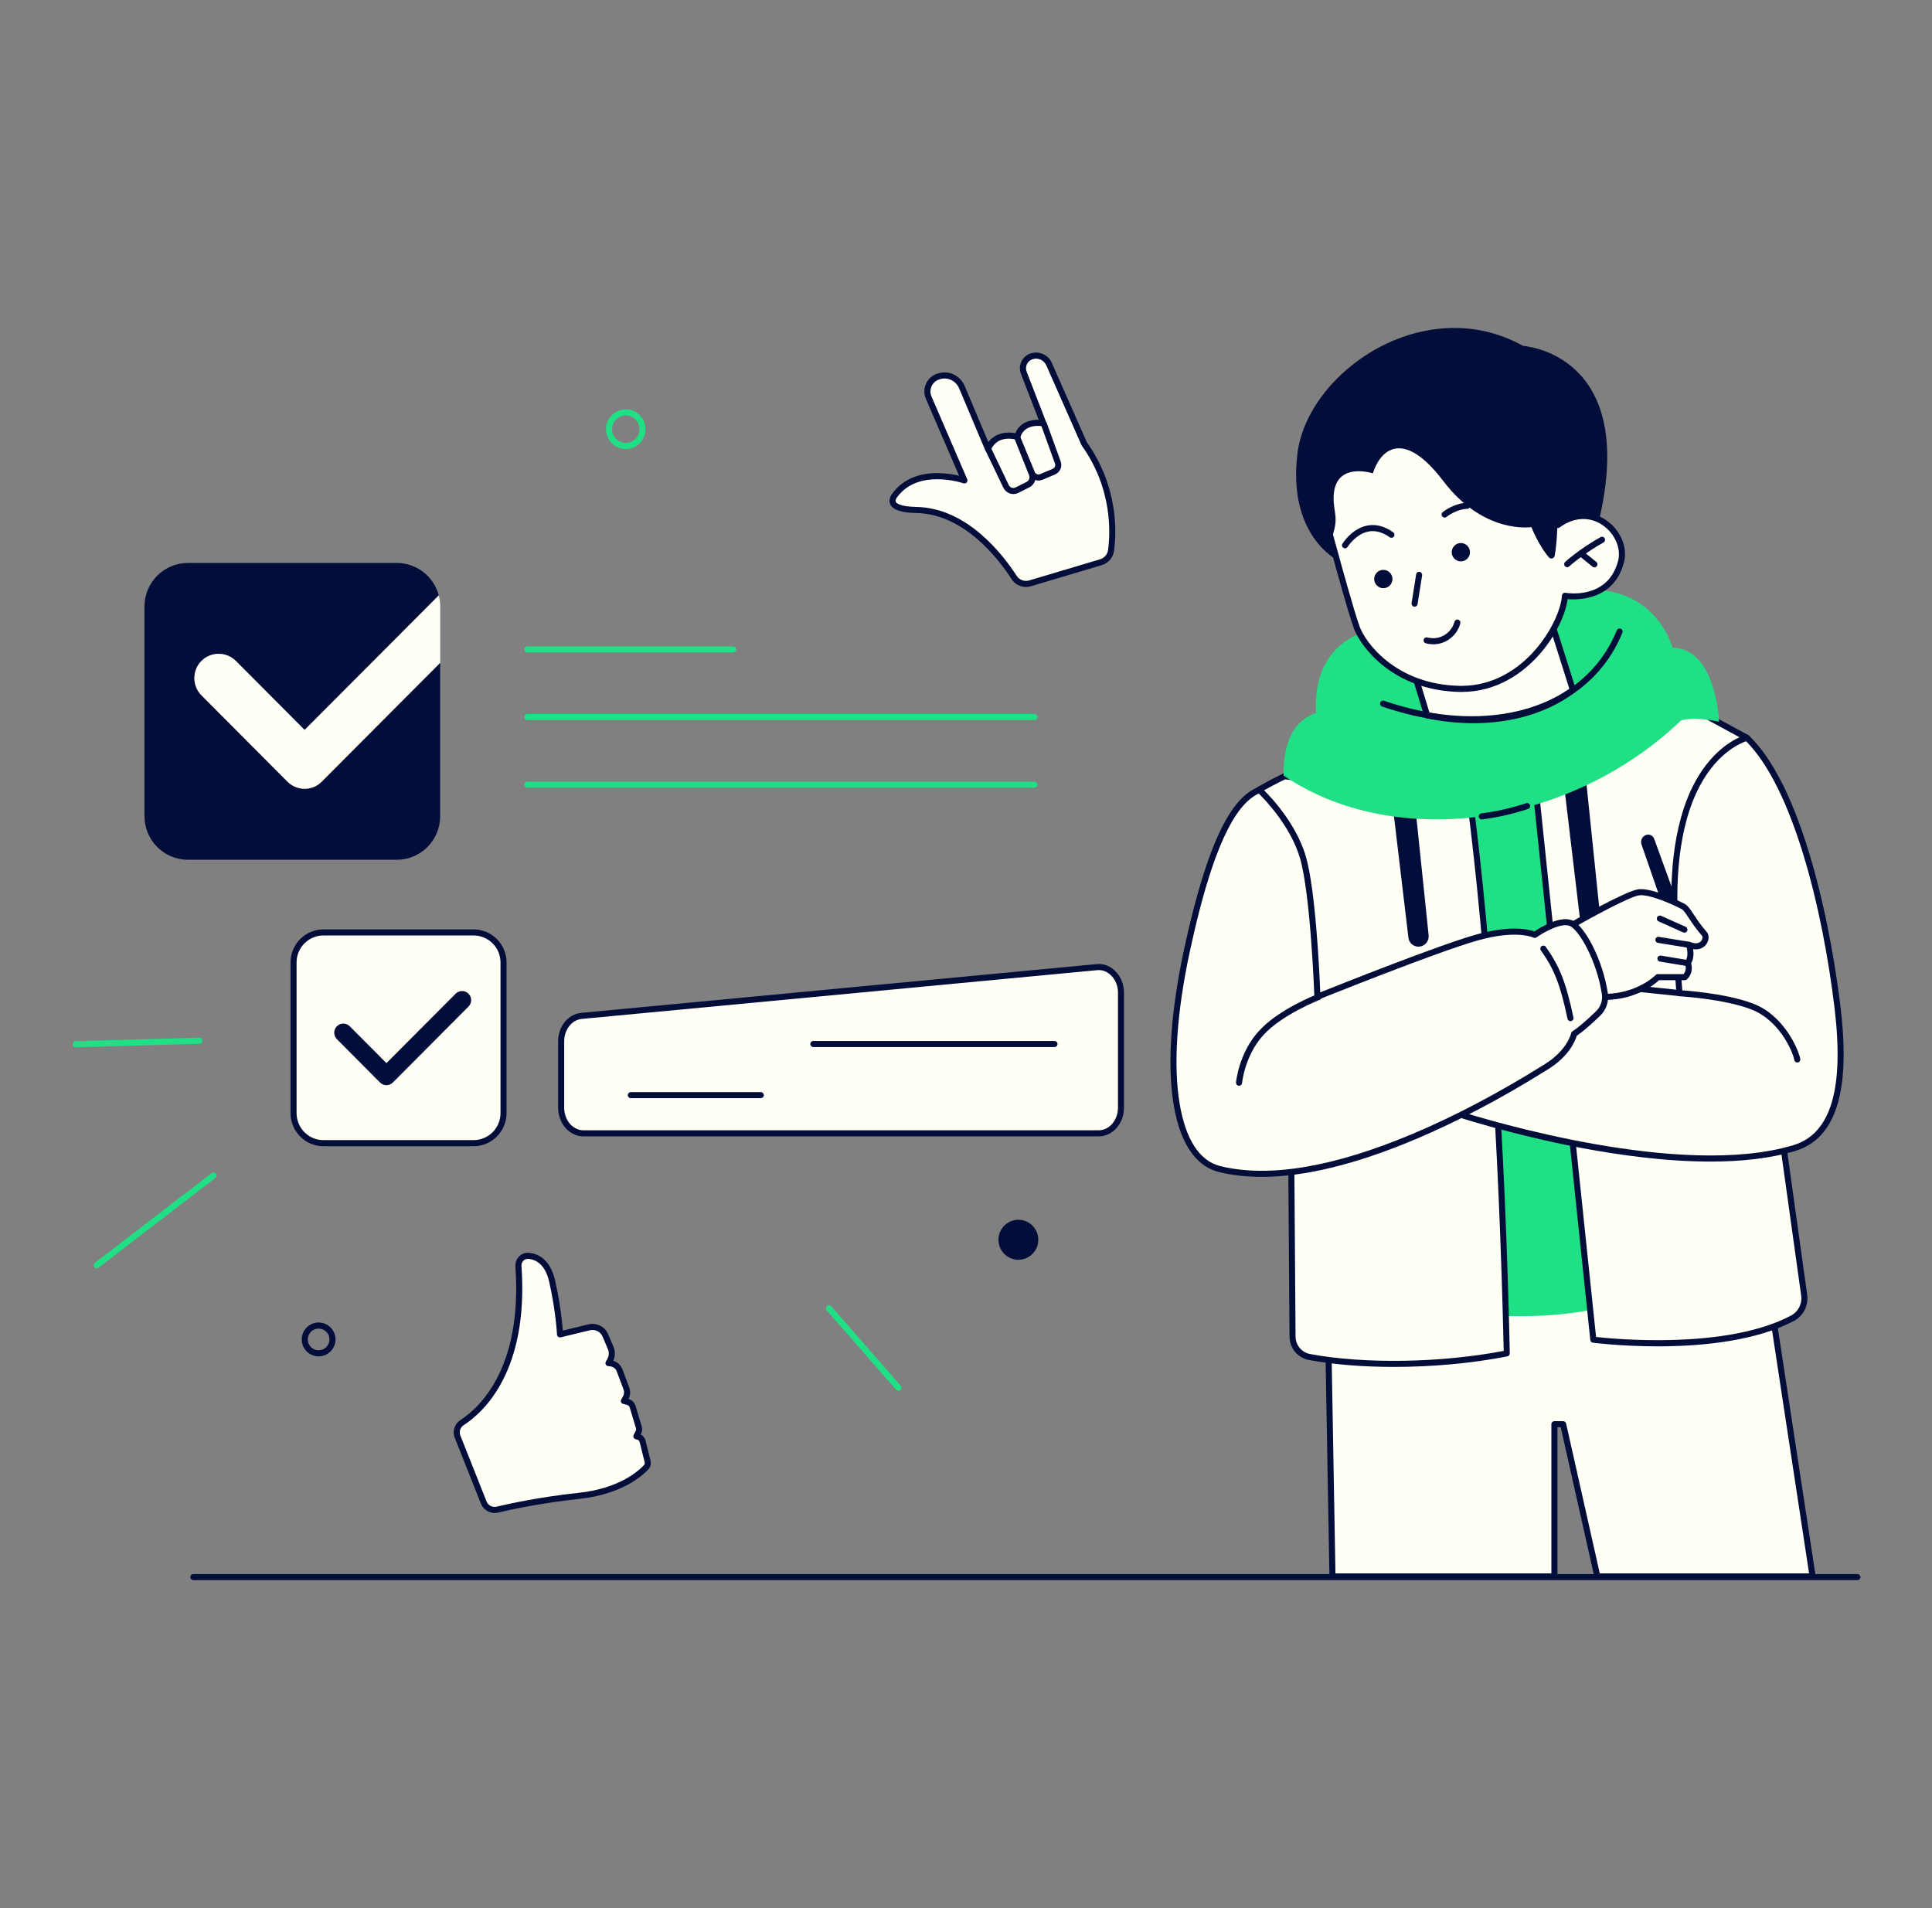 <svg width="648" height="640" viewBox="0 0 648 640" fill="none" xmlns="http://www.w3.org/2000/svg">
<rect x="0" y="0" width="648" height="640" fill="#808080" stroke="none"/>
<g clip-path="url(#clip0_117_8217)">
<path fill-rule="evenodd" clip-rule="evenodd" d="M445.34 439.77L446.916 528.741H521.356V477.694H524.288L535.759 528.741H607.96L591.507 420.793L445.34 439.77Z" fill="#FFFFF6"/>
<path d="M607.96 529.762H535.758C535.284 529.762 534.871 529.433 534.766 528.965L523.475 478.712H522.372V528.741C522.372 529.306 521.917 529.762 521.355 529.762H446.916C446.362 529.762 445.91 529.317 445.899 528.761L444.322 439.79C444.314 439.27 444.695 438.827 445.207 438.761L591.374 419.784C591.925 419.715 592.427 420.094 592.51 420.642L608.963 528.589C609.007 528.882 608.922 529.181 608.729 529.408C608.536 529.632 608.255 529.762 607.96 529.762ZM536.568 527.724H606.775L590.652 421.933L446.373 440.667L447.914 527.724H520.338V477.694C520.338 477.13 520.793 476.673 521.355 476.673H524.285C524.759 476.673 525.172 477.002 525.277 477.47L536.568 527.724Z" fill="#020D3A"/>
<path fill-rule="evenodd" clip-rule="evenodd" d="M502.06 441.29C513.53 441.798 524.747 441.257 535.59 438.982L523.496 252.56L484.919 261.89L502.06 441.29Z" fill="#20E086"/>
<path fill-rule="evenodd" clip-rule="evenodd" d="M422.371 264.806C422.371 264.806 427.498 261.895 430.879 260.345L466.62 264.806L492.964 267.621C499.804 320.377 503.933 388.123 505.378 453.944C485.359 457.866 459.307 458.88 439.164 455.144C435.912 454.512 433.52 451.637 433.52 448.283C433.396 430.636 433.02 377.556 433.02 377.556L422.371 264.806Z" fill="#FFFFF6"/>
<path d="M467.508 458.479C457.248 458.479 447.394 457.707 438.981 456.15C435.227 455.417 432.503 452.113 432.503 448.288L432.003 377.616L421.354 264.901C421.311 264.501 421.52 264.117 421.869 263.921C422.078 263.803 427.083 260.968 430.446 259.418C430.627 259.343 430.81 259.313 431.002 259.338L466.743 263.795L493.073 266.61C493.532 266.66 493.905 267.025 493.962 267.492C500.425 317.349 504.849 383.556 506.39 453.921C506.405 454.421 506.054 454.853 505.57 454.946C493.616 457.289 480.255 458.479 467.508 458.479ZM423.439 265.372L434.032 377.469C434.032 377.498 434.032 377.528 434.032 377.553L434.533 448.277C434.533 451.138 436.563 453.601 439.357 454.147C457.749 457.558 483.161 457.144 504.347 453.108C502.788 383.508 498.425 318.045 492.058 268.553L466.507 265.818L431.03 261.396C428.418 262.621 424.817 264.6 423.439 265.372Z" fill="#020D3A"/>
<path fill-rule="evenodd" clip-rule="evenodd" d="M514.826 262.364L534.4 449.354C534.4 449.354 577.23 454.921 601.28 442.11C604.021 440.624 605.562 437.59 605.117 434.457C601.754 410.07 586.531 301.111 586.531 301.111L585.836 247.436L567.18 237.283L514.826 262.364Z" fill="#FFFFF6"/>
<path d="M556.024 451.576C543.749 451.576 534.378 450.38 534.282 450.366C533.808 450.305 533.449 449.927 533.392 449.459L513.818 262.472C513.776 262.044 514.014 261.633 514.402 261.443L566.742 236.365C567.034 236.226 567.382 236.236 567.659 236.39L586.329 246.543C586.65 246.722 586.847 247.061 586.858 247.425L587.553 301.034C587.983 304.206 602.829 410.456 606.139 434.321C606.627 437.832 604.874 441.327 601.76 443.013C589.151 449.728 571.469 451.369 558.846 451.562C557.888 451.573 556.956 451.576 556.024 451.576ZM535.324 448.437C541.289 449.105 579.117 452.768 600.801 441.21C603.164 439.935 604.497 437.275 604.123 434.6C600.785 410.492 585.676 302.344 585.523 301.251C585.523 301.208 585.523 301.168 585.509 301.125L584.828 248.046L567.159 238.427L515.918 262.975L535.324 448.437Z" fill="#020D3A"/>
<path fill-rule="evenodd" clip-rule="evenodd" d="M474.896 272.566C474.896 272.566 478.061 302.852 479.171 313.709C479.26 314.696 478.959 315.65 478.307 316.396C477.655 317.114 476.731 317.522 475.73 317.522C474.046 317.522 472.604 316.259 472.395 314.557C471.153 304.177 467.135 270.382 467.135 270.382L474.896 272.566Z" fill="#020D3A"/>
<path fill-rule="evenodd" clip-rule="evenodd" d="M531.871 260.609C531.871 260.609 535.417 294.949 536.616 306.586C536.721 307.573 536.404 308.527 535.752 309.273C535.1 309.991 534.176 310.399 533.175 310.399C531.491 310.399 530.05 309.14 529.84 307.438C528.614 297.058 524.58 263.263 524.58 263.263L531.871 260.609Z" fill="#020D3A"/>
<path fill-rule="evenodd" clip-rule="evenodd" d="M461.199 211.162C461.199 211.162 440.08 213.217 441.375 239.215C441.375 239.215 430.03 241.395 430.56 260.153C466.871 284.886 525.648 278.149 563.877 241.622C563.877 241.622 567.618 240.229 576.569 242.065C576.569 242.065 575.694 217.427 560.971 217.266C560.971 217.266 554.008 189.813 518.933 200.063L461.199 211.162Z" fill="#20E086"/>
<path d="M496.993 274.844C496.482 274.844 496.048 274.466 495.982 273.954C495.917 273.394 496.307 272.884 496.863 272.815C501.95 272.164 507.009 271.016 511.89 269.398C512.419 269.224 512.995 269.515 513.17 270.047C513.346 270.582 513.058 271.158 512.521 271.338C507.519 272.994 502.338 274.168 497.123 274.838C497.076 274.841 497.029 274.844 496.993 274.844Z" fill="#020D3A"/>
<path fill-rule="evenodd" clip-rule="evenodd" d="M585.917 247.472C585.917 247.472 559.823 253.609 561.659 306.047C562.104 318.416 563.299 333.089 563.299 333.089L543.225 331H506.984L488.105 373.322C488.105 373.322 560.814 397.455 601.779 385.09C615.459 380.979 619.491 364.629 616.334 338.185C613.185 311.776 604.018 264.994 585.917 247.472Z" fill="#FFFFF6"/>
<path d="M573.672 389.603C558.298 389.603 542.283 387.324 529.382 384.842C506.292 380.392 487.97 374.348 487.788 374.288C487.511 374.198 487.287 373.997 487.176 373.733C487.052 373.472 487.052 373.167 487.176 372.906L506.055 330.588C506.222 330.216 506.581 329.984 506.986 329.984H543.228C543.256 329.984 543.3 329.984 543.325 329.988L562.19 331.951C561.898 328.158 561.01 316.275 560.647 306.085C560.12 290.963 561.719 270.081 572.31 256.466C578.748 248.191 585.42 246.541 585.697 246.477C586.032 246.398 586.376 246.496 586.629 246.735C594.775 254.621 601.863 268.913 607.717 289.211C613.376 308.865 616.184 328.255 617.351 338.062C620.714 366.264 615.711 381.963 602.073 386.063C593.607 388.616 583.779 389.603 573.672 389.603ZM489.498 372.694C498.658 375.597 563.983 395.424 601.49 384.106C614.027 380.334 618.56 365.351 615.336 338.296C611.389 305.284 601.532 264.555 585.642 248.619C584.015 249.176 578.801 251.365 573.798 257.865C563.676 271.005 562.16 291.297 562.676 306.005C563.107 318.206 564.302 332.858 564.317 333.005C564.331 333.305 564.221 333.603 564.011 333.817C563.787 334.028 563.493 334.132 563.191 334.104L543.172 332.021H507.64L489.498 372.694Z" fill="#020D3A"/>
<path d="M602.824 356.375C602.336 356.375 601.919 356.034 601.823 355.552C601.182 352.263 596.58 342.137 587.448 338.594C578.288 335.026 563.329 334.151 563.176 334.144C562.621 334.111 562.192 333.627 562.217 333.062C562.245 332.502 562.732 332.071 563.287 332.103C563.914 332.139 578.719 333.007 588.185 336.693C598.111 340.543 603.113 351.576 603.811 355.158C603.921 355.712 603.563 356.247 603.018 356.355C602.951 356.369 602.88 356.375 602.824 356.375Z" fill="#020D3A"/>
<path fill-rule="evenodd" clip-rule="evenodd" d="M147.636 222.308L107.941 262.154C104.732 265.366 99.585 265.366 96.419 262.154L67.569 233.215C64.403 230.034 64.403 224.865 67.569 221.68C70.751 218.498 75.893 218.498 79.106 221.68L102.164 244.852L147.16 199.695C145.516 193.439 139.848 188.826 133.088 188.826C114.318 188.826 81.777 188.826 63.007 188.826C54.972 188.826 48.459 195.362 48.459 203.437C48.459 222.271 48.459 254.921 48.459 273.759C48.459 281.834 54.972 288.367 63.007 288.367C81.777 288.367 114.318 288.367 133.088 288.367C141.123 288.367 147.636 281.834 147.636 273.759V222.308Z" fill="#020D3A"/>
<path fill-rule="evenodd" clip-rule="evenodd" d="M168.883 322.826C168.883 320.144 167.825 317.588 165.948 315.702C164.061 313.815 161.519 312.746 158.869 312.746C145.461 312.746 121.877 312.746 108.491 312.746C105.819 312.746 103.277 313.815 101.4 315.702C99.513 317.588 98.455 320.144 98.455 322.826C98.455 336.254 98.455 359.931 98.455 373.384C98.455 376.039 99.513 378.593 101.4 380.479C103.277 382.365 105.819 383.435 108.491 383.435C121.877 383.435 145.461 383.435 158.869 383.435C161.519 383.435 164.061 382.365 165.948 380.479C167.825 378.593 168.883 376.039 168.883 373.384C168.883 359.934 168.883 336.254 168.883 322.826Z" fill="#FFFFF6"/>
<path d="M158.871 384.456H108.494C105.548 384.456 102.767 383.303 100.683 381.207C98.622 379.138 97.443 376.288 97.443 373.387V322.829C97.443 319.866 98.589 317.078 100.683 314.982C102.767 312.882 105.548 311.73 108.494 311.73H158.871C161.762 311.73 164.611 312.916 166.66 314.982C168.755 317.078 169.9 319.866 169.9 322.829V373.387C169.9 376.288 168.721 379.138 166.66 381.207C164.611 383.272 161.765 384.456 158.871 384.456ZM108.494 313.769C106.084 313.769 103.824 314.711 102.112 316.424C100.412 318.134 99.472 320.41 99.472 322.826V373.384C99.472 375.75 100.434 378.072 102.112 379.759C103.824 381.468 106.084 382.411 108.494 382.411H158.871C161.228 382.411 163.542 381.443 165.231 379.759C166.912 378.069 167.871 375.747 167.871 373.384V322.826C167.871 320.41 166.932 318.134 165.231 316.424C163.542 314.734 161.226 313.769 158.871 313.769H108.494Z" fill="#020D3A"/>
<path fill-rule="evenodd" clip-rule="evenodd" d="M375.987 332.941C375.987 330.546 375.115 328.245 373.544 326.627C372.033 324.994 369.971 324.179 367.931 324.383C336.67 327.336 224.068 337.987 195.07 340.737C191.177 341.104 188.207 344.818 188.207 349.295V371.526C188.207 373.812 188.989 375.988 190.388 377.608C191.84 379.214 193.672 380.126 195.652 380.126C225.781 380.126 338.383 380.126 368.513 380.126C372.615 380.126 375.987 376.275 375.987 371.526V332.941Z" fill="#FFFFF6"/>
<path d="M368.519 381.146H195.658C193.447 381.146 191.298 380.133 189.638 378.294C188.067 376.446 187.195 374.049 187.195 371.527V349.296C187.195 344.257 190.537 340.142 194.989 339.724C223.987 336.976 336.589 326.322 367.85 323.369C370.203 323.132 372.565 324.068 374.277 325.934C375.989 327.692 376.982 330.254 376.982 332.944V371.527C376.989 376.831 373.202 381.146 368.519 381.146ZM368.548 325.375C368.377 325.375 368.196 325.383 368.025 325.402C336.793 328.355 224.191 339.005 195.164 341.756C191.791 342.075 189.231 345.317 189.231 349.298V371.529C189.231 373.565 189.929 375.489 191.15 376.947C192.431 378.353 194.005 379.107 195.658 379.107H368.519C372.07 379.107 374.975 375.706 374.975 371.527V332.944C374.975 330.784 374.193 328.743 372.823 327.343C371.632 326.069 370.119 325.375 368.548 325.375Z" fill="#020D3A"/>
<path d="M346.945 241.536H176.893C176.332 241.536 175.881 241.078 175.881 240.514C175.881 239.953 176.332 239.495 176.893 239.495H346.945C347.505 239.495 347.957 239.953 347.957 240.514C347.957 241.081 347.505 241.536 346.945 241.536Z" fill="#20E086"/>
<path d="M245.949 218.854H176.885C176.327 218.854 175.871 218.396 175.871 217.832C175.871 217.271 176.326 216.817 176.885 216.817H245.949C246.511 216.817 246.967 217.271 246.967 217.832C246.966 218.396 246.511 218.854 245.949 218.854Z" fill="#20E086"/>
<path d="M346.945 264.216H176.893C176.332 264.216 175.881 263.759 175.881 263.198C175.881 262.634 176.332 262.176 176.893 262.176H346.945C347.505 262.176 347.957 262.634 347.957 263.198C347.957 263.759 347.505 264.216 346.945 264.216Z" fill="#20E086"/>
<path d="M255.177 368.34H211.579C211.018 368.34 210.563 367.883 210.563 367.318C210.563 366.758 211.018 366.3 211.579 366.3H255.177C255.738 366.3 256.192 366.758 256.192 367.318C256.192 367.883 255.738 368.34 255.177 368.34Z" fill="#020D3A"/>
<path d="M353.683 351.194H272.791C272.231 351.194 271.775 350.736 271.775 350.175C271.775 349.611 272.231 349.153 272.791 349.153H353.683C354.243 349.153 354.698 349.611 354.698 350.175C354.698 350.74 354.243 351.194 353.683 351.194Z" fill="#020D3A"/>
<path fill-rule="evenodd" clip-rule="evenodd" d="M147.164 199.716L102.17 244.829L79.109 221.685C75.898 218.511 70.77 218.511 67.578 221.685C64.406 224.859 64.406 230.035 67.578 233.214L96.395 262.149C99.606 265.366 104.773 265.366 107.926 262.149L147.642 222.299V203.415C147.642 202.148 147.472 200.89 147.164 199.716Z" fill="#FFFFF6"/>
<path d="M129.617 363.982C128.801 363.982 128.026 363.659 127.457 363.085L112.984 348.547C111.797 347.349 111.797 345.411 112.991 344.217C114.184 343.021 116.11 343.023 117.303 344.219L129.617 356.589L152.826 333.297C154.019 332.101 155.945 332.101 157.138 333.297C158.332 334.493 158.332 336.429 157.138 337.625L131.77 363.085C131.198 363.659 130.425 363.982 129.617 363.982Z" fill="#020D3A"/>
<path d="M32.452 425.387C32.147 425.389 31.844 425.249 31.643 424.987C31.299 424.541 31.389 423.898 31.838 423.555L71.027 393.469C71.472 393.124 72.113 393.206 72.455 393.657C72.797 394.107 72.71 394.749 72.26 395.088L33.072 425.178C32.885 425.319 32.672 425.385 32.452 425.387Z" fill="#20E086"/>
<path d="M25.364 351.259C24.807 351.265 24.361 350.825 24.349 350.269C24.323 349.708 24.771 349.24 25.337 349.219L66.88 348.057C67.438 348.055 67.897 348.489 67.913 349.054C67.93 349.62 67.491 350.083 66.925 350.101L25.383 351.266L25.364 351.259Z" fill="#20E086"/>
<path d="M209.889 150.614C206.234 150.614 203.258 147.631 203.258 143.963C203.258 140.295 206.234 137.308 209.889 137.308C213.544 137.308 216.52 140.295 216.52 143.963C216.52 147.631 213.544 150.614 209.889 150.614ZM209.889 139.345C207.359 139.345 205.287 141.416 205.287 143.959C205.287 146.506 207.359 148.574 209.889 148.574C212.419 148.574 214.49 146.506 214.49 143.959C214.49 141.416 212.419 139.345 209.889 139.345Z" fill="#20E086"/>
<path d="M106.86 454.944C103.742 454.944 101.201 452.398 101.201 449.262C101.201 446.127 103.742 443.581 106.86 443.581C109.989 443.581 112.53 446.127 112.53 449.262C112.53 452.398 109.987 454.944 106.86 454.944ZM106.86 445.621C104.858 445.621 103.237 447.256 103.237 449.262C103.237 451.269 104.861 452.904 106.86 452.904C108.859 452.904 110.494 451.269 110.494 449.262C110.494 447.256 108.862 445.621 106.86 445.621Z" fill="#020D3A"/>
<path d="M348.248 415.932C348.299 412.228 345.352 409.178 341.661 409.127C337.971 409.075 334.937 412.042 334.886 415.746C334.834 419.449 337.785 422.488 341.475 422.54C345.166 422.591 348.197 419.636 348.248 415.932Z" fill="#020D3A"/>
<path d="M301.317 466.474C301.029 466.477 300.752 466.357 300.549 466.129L277.276 439.49C276.91 439.065 276.947 438.423 277.374 438.048C277.8 437.676 278.433 437.723 278.811 438.143L302.084 464.781C302.45 465.207 302.413 465.848 301.987 466.221C301.796 466.391 301.56 466.473 301.317 466.474Z" fill="#20E086"/>
<path fill-rule="evenodd" clip-rule="evenodd" d="M153.47 481.891C152.777 480.146 153.413 478.153 154.986 477.143C161.363 473.022 176.353 459.532 173.878 424.675C173.82 423.689 174.183 422.756 174.876 422.092C175.598 421.429 176.541 421.092 177.501 421.235C180.269 421.579 183.702 423.324 185.164 429.624C187.488 439.786 187.829 447.561 187.829 447.561C187.829 447.561 193.601 446.164 197.64 445.186C199.854 444.665 202.142 445.812 203.033 447.904C203.628 449.318 204.303 450.906 204.83 452.133C205.389 453.432 205.313 454.945 204.638 456.205C204.349 456.757 204.084 457.205 204.084 457.205C204.084 457.205 204.418 457.246 204.872 457.303C206.183 457.465 207.302 458.355 207.781 459.575C208.463 461.412 209.477 464.061 210.11 465.732C210.475 466.733 210.389 467.836 209.887 468.752C209.545 469.346 209.255 469.905 209.255 469.905C209.255 469.905 209.867 470.046 210.506 470.218C211.292 470.408 211.947 471.035 212.188 471.817C212.749 473.682 213.756 477.085 214.257 478.714C214.434 479.306 214.381 479.96 214.087 480.491C213.783 481.09 213.432 481.749 213.432 481.749C213.432 481.749 213.691 481.828 214.041 481.915C214.769 482.095 215.34 482.667 215.518 483.396C215.976 485.204 216.781 488.556 217.215 490.226C217.364 490.881 217.21 491.567 216.779 492.058C214.746 494.263 208.088 500.258 194.059 501.745C181.932 503.035 171.784 505.16 166.819 506.341C164.921 506.809 162.987 505.8 162.249 504C160.094 498.523 155.643 487.368 153.47 481.891Z" fill="#FFFFF6"/>
<path d="M165.902 507.474C163.942 507.477 162.079 506.278 161.315 504.385C159.64 500.142 156.611 492.521 154.314 486.749L152.527 482.271C151.659 480.072 152.459 477.555 154.435 476.285C160.789 472.187 175.29 458.95 172.862 424.749C172.791 423.461 173.261 422.228 174.18 421.356C175.152 420.452 176.422 420.046 177.649 420.227C180.633 420.598 184.547 422.493 186.155 429.396C187.941 437.198 188.572 443.678 188.769 446.289C190.666 445.828 194.48 444.901 197.405 444.196C200.112 443.559 202.88 444.951 203.975 447.504L204.067 447.731C204.639 449.086 205.266 450.571 205.763 451.729C206.409 453.215 206.367 454.951 205.673 456.429C207.045 456.815 208.19 457.832 208.73 459.199C209.254 460.615 209.966 462.484 210.553 464.031L211.057 465.373C211.53 466.642 211.436 468.049 210.79 469.24C211.885 469.512 212.809 470.384 213.159 471.514C213.379 472.235 213.652 473.169 213.944 474.14C214.42 475.722 214.92 477.409 215.236 478.419C215.5 479.287 215.404 480.219 214.979 480.986C214.952 481.039 214.923 481.095 214.899 481.151C215.69 481.54 216.28 482.266 216.511 483.153C216.711 483.958 216.984 485.072 217.264 486.206C217.61 487.61 217.962 489.051 218.199 489.974C218.425 490.984 218.179 492 217.559 492.729C215.205 495.27 208.276 501.267 194.166 502.762C181.36 504.124 170.943 506.417 167.049 507.338C166.664 507.426 166.281 507.475 165.902 507.474ZM154.41 481.511L156.197 485.988C158.494 491.762 161.53 499.389 163.199 503.621C163.734 504.944 165.194 505.69 166.575 505.348C170.508 504.414 181.04 502.101 193.958 500.727C207.381 499.303 213.868 493.704 216.038 491.359C216.226 491.146 216.298 490.792 216.221 490.443C215.992 489.547 215.641 488.098 215.286 486.683C215.015 485.555 214.742 484.446 214.531 483.644C214.446 483.276 214.16 482.994 213.803 482.904C213.426 482.806 213.145 482.724 213.145 482.724C212.856 482.637 212.611 482.421 212.497 482.14C212.384 481.858 212.392 481.534 212.536 481.261C212.546 481.26 212.886 480.612 213.178 480.027C213.358 479.708 213.394 479.339 213.294 479.005C212.978 477.998 212.478 476.303 212.003 474.719C211.714 473.748 211.43 472.817 211.216 472.108C211.081 471.667 210.705 471.313 210.267 471.207C209.628 471.035 209.027 470.89 209.027 470.89C208.716 470.818 208.463 470.608 208.327 470.321C208.194 470.032 208.204 469.698 208.359 469.417C208.359 469.417 208.66 468.845 209.015 468.234C209.363 467.587 209.422 466.799 209.16 466.085L208.655 464.751C208.056 463.197 207.347 461.324 206.831 459.926C206.488 459.054 205.686 458.427 204.751 458.311L203.963 458.213C203.628 458.171 203.334 457.961 203.182 457.654C203.031 457.348 203.034 456.981 203.212 456.687C203.212 456.68 203.465 456.25 203.751 455.718C204.282 454.731 204.34 453.541 203.894 452.536C203.398 451.369 202.771 449.883 202.199 448.525L202.107 448.303C201.401 446.663 199.619 445.774 197.87 446.181C193.842 447.154 188.069 448.554 188.069 448.554C187.771 448.625 187.461 448.558 187.212 448.375C186.973 448.191 186.828 447.911 186.817 447.606C186.806 447.528 186.451 439.795 184.179 429.853C183.098 425.234 180.815 422.675 177.379 422.248C176.731 422.152 176.075 422.369 175.567 422.843C175.102 423.286 174.851 423.935 174.898 424.613C177.403 459.893 162.19 473.705 155.533 478.004C154.374 478.746 153.909 480.224 154.41 481.511Z" fill="#020D3A"/>
<path fill-rule="evenodd" clip-rule="evenodd" d="M340.068 193.581C341.206 195.436 343.467 196.276 345.533 195.642C351.624 193.836 363.749 190.224 369.248 188.573C371.048 188.039 372.366 186.516 372.646 184.661C373.507 178.378 374.089 163.477 363.649 148.856C363.649 148.856 355.624 130.65 351.847 122.108C350.786 119.719 347.991 118.623 345.611 119.663C343.565 120.579 342.569 122.919 343.387 125.03C345.69 131.005 349.947 141.989 349.947 141.989C349.947 141.989 342.907 140.539 341.208 146.514C341.208 146.514 334.056 144.252 331.373 150.583C331.373 150.583 325.952 137.767 322.611 129.811C321.93 128.205 320.623 126.963 318.978 126.325C317.359 125.716 315.559 125.816 313.983 126.58C311.479 127.801 310.36 130.776 311.479 133.369C315.324 142.293 323.471 161.138 323.471 161.138C323.471 161.138 307.812 155.646 300.113 166.12C298.717 167.975 298.314 170.875 307.355 171.053C323.958 171.36 335.687 186.793 340.068 193.581Z" fill="#FFFFF6"/>
<path d="M344.14 196.876C342.172 196.876 340.284 195.868 339.211 194.128C334.986 187.59 323.442 172.37 307.337 172.071C302.353 171.973 299.492 171.045 298.62 169.225C298.082 168.125 298.329 166.805 299.301 165.507C302.643 160.956 307.985 158.581 314.691 158.676C317.529 158.713 320.034 159.174 321.687 159.573L310.545 133.776C309.214 130.689 310.544 127.128 313.551 125.664C315.374 124.779 317.475 124.671 319.34 125.369C321.251 126.11 322.739 127.544 323.531 129.407C326.101 135.5 329.869 144.43 331.5 148.292C333.958 144.999 337.972 144.778 340.541 145.298C342.072 141.637 345.683 140.725 348.387 140.797C347.125 137.55 344.207 129.991 342.43 125.397C341.423 122.796 342.641 119.869 345.191 118.735C348.086 117.468 351.483 118.793 352.768 121.687C356.39 129.874 363.901 146.919 364.536 148.346C375.208 163.363 374.472 178.835 373.645 184.796C373.31 187.047 371.701 188.911 369.532 189.552C364.056 191.197 352.085 194.76 345.816 196.621C345.267 196.793 344.701 196.876 344.14 196.876ZM314.367 160.74C309.783 160.74 304.429 161.963 300.933 166.726C300.641 167.114 300.195 167.825 300.441 168.333C300.622 168.704 301.66 169.92 307.382 170.032C324.46 170.345 336.53 186.221 340.921 193.031C340.933 193.037 340.932 193.042 340.932 193.048C341.828 194.507 343.604 195.169 345.246 194.666C351.515 192.806 363.486 189.24 368.962 187.594C370.381 187.175 371.43 185.963 371.644 184.504C372.425 178.787 373.141 163.896 362.826 149.451C362.792 149.393 362.76 149.334 362.726 149.271C362.726 149.271 354.701 131.063 350.924 122.523C350.086 120.651 347.883 119.787 346.029 120.602C344.475 121.294 343.726 123.08 344.341 124.665C346.644 130.638 350.902 141.622 350.902 141.622C351.036 141.969 350.969 142.366 350.734 142.651C350.488 142.938 350.108 143.065 349.75 142.99C349.504 142.938 343.606 141.816 342.184 146.795C342.118 147.062 341.939 147.283 341.692 147.415C341.446 147.547 341.165 147.574 340.899 147.491C340.653 147.413 334.596 145.598 332.316 150.984C332.158 151.361 331.789 151.604 331.377 151.604C330.973 151.604 330.604 151.361 330.438 150.984C330.438 150.984 325.018 138.168 321.676 130.209C321.095 128.859 320.01 127.819 318.625 127.279C317.295 126.776 315.764 126.857 314.445 127.5C312.411 128.485 311.527 130.887 312.422 132.965L324.403 160.731C324.572 161.102 324.493 161.532 324.224 161.831C323.944 162.129 323.521 162.235 323.14 162.1C323.06 162.074 319.139 160.74 314.367 160.74Z" fill="#020D3A"/>
<path d="M339.886 165.705C339.482 165.705 339.082 165.646 338.69 165.517C337.694 165.15 336.914 164.436 336.5 163.546C334.454 159.265 330.476 150.95 330.476 150.95L332.308 150.067C332.308 150.067 336.289 158.381 338.344 162.679C338.532 163.093 338.9 163.419 339.349 163.585C339.773 163.72 340.253 163.685 340.668 163.476L340.858 163.386C341.977 162.823 343.261 162.176 344.334 161.625C345.138 161.223 345.495 160.288 345.172 159.444C343.53 155.335 340.288 147.201 340.288 147.201C340.076 146.678 340.323 146.081 340.847 145.872C341.362 145.662 341.954 145.91 342.166 146.427C342.166 146.427 345.407 154.308 347.061 158.302C347.207 158.635 347.463 158.902 347.821 159.057C348.133 159.177 348.526 159.172 348.849 159.029C349.622 158.718 350.459 158.364 351.274 158.013C351.912 157.744 352.535 157.472 353.107 157.24C353.757 156.952 354.102 156.19 353.856 155.507C352.337 151.286 349.061 142.26 349.061 142.26L350.973 141.565C350.973 141.565 354.248 150.593 355.767 154.814C356.371 156.505 355.554 158.397 353.901 159.121C353.32 159.362 352.694 159.628 352.068 159.898C351.241 160.251 350.392 160.611 349.643 160.913C348.893 161.237 348.033 161.273 347.206 161.003C346.949 162.033 346.269 162.94 345.25 163.448C344.177 163.999 342.894 164.649 341.763 165.212L341.585 165.304C341.05 165.571 340.467 165.705 339.886 165.705Z" fill="#020D3A"/>
<path fill-rule="evenodd" clip-rule="evenodd" d="M557.625 303.612C557.625 303.612 552.577 289.068 550.563 283.247C550.118 281.918 550.81 280.491 552.106 280.048C553.205 279.673 554.4 280.242 554.816 281.346C556.984 287.26 563.227 304.495 563.227 304.495L559.515 306.235L557.625 303.612Z" fill="#020D3A"/>
<path fill-rule="evenodd" clip-rule="evenodd" d="M526.389 310.76C526.389 310.76 545.516 299.789 549.716 299.282C553.901 298.807 562.922 303.171 564.549 304.056C566.232 304.974 567.58 308.611 571.68 313.261C572.876 314.622 571.206 318.892 566.509 316.902C566.509 316.902 567.829 320.757 566.064 322.971C566.064 322.971 567.329 325.596 565.119 327.75H556.041C556.041 327.75 549.77 334.327 538.108 334.387L531.018 322.971L526.389 310.76Z" fill="#FFFFF6"/>
<path d="M538.109 335.407C537.76 335.407 537.439 335.225 537.247 334.925L530.157 323.509C530.129 323.452 530.099 323.396 530.074 323.331L525.445 311.124C525.263 310.652 525.459 310.122 525.889 309.872C527.865 308.736 545.325 298.778 549.592 298.26C554.567 297.696 564.94 303.097 565.036 303.154C566.108 303.74 566.942 304.997 568.081 306.733C569.138 308.333 570.457 310.332 572.446 312.582C573.321 313.589 573.264 315.358 572.307 316.704C571.905 317.265 570.541 318.797 567.886 318.365C568.082 319.722 568.109 321.598 567.205 323.105C567.607 324.426 567.679 326.669 565.829 328.473C565.647 328.658 565.383 328.762 565.12 328.762H556.459C555 330.127 548.728 335.346 538.123 335.403C538.123 335.403 538.123 335.407 538.109 335.407ZM531.937 322.512L538.679 333.359C549.37 333.095 555.248 327.1 555.319 327.036C555.501 326.836 555.764 326.725 556.042 326.725H564.675C565.953 325.193 565.19 323.48 565.148 323.401C564.995 323.048 565.038 322.631 565.273 322.327C566.426 320.88 565.871 318.153 565.551 317.221C565.426 316.842 565.523 316.418 565.815 316.146C566.107 315.871 566.536 315.794 566.913 315.948C568.582 316.658 569.944 316.497 570.653 315.508C571.098 314.887 571.113 314.146 570.917 313.932C568.846 311.574 567.481 309.516 566.385 307.859C565.438 306.423 564.686 305.286 564.063 304.947C561.505 303.561 553.373 299.894 549.828 300.287C546.714 300.662 533.424 307.925 527.655 311.211L531.937 322.512Z" fill="#020D3A"/>
<path d="M564.967 312.823C564.828 312.823 564.689 312.796 564.55 312.739L556.292 309.039C555.776 308.81 555.557 308.206 555.778 307.692C556.013 307.174 556.61 306.944 557.126 307.172L565.384 310.873C565.9 311.102 566.119 311.705 565.898 312.219C565.731 312.598 565.355 312.823 564.967 312.823Z" fill="#020D3A"/>
<path d="M566.306 317.895C566.244 317.897 566.201 317.893 566.138 317.882L556.075 316.244C555.507 316.156 555.133 315.628 555.228 315.075C555.323 314.521 555.835 314.138 556.388 314.231L566.466 315.868C567.019 315.956 567.392 316.484 567.313 317.038C567.229 317.542 566.795 317.896 566.306 317.895Z" fill="#020D3A"/>
<path d="M565.905 324.024C565.848 324.024 565.794 324.021 565.736 324.01L556.746 322.534C556.197 322.447 555.826 321.923 555.911 321.366C556.007 320.813 556.531 320.434 557.08 320.525L566.07 322.001C566.619 322.092 567.005 322.618 566.905 323.172C566.823 323.672 566.4 324.026 565.905 324.024Z" fill="#020D3A"/>
<path fill-rule="evenodd" clip-rule="evenodd" d="M422.403 264.931C422.403 264.931 433.302 274.959 436.999 287.452C440.683 299.914 441.879 334.326 441.879 334.326C441.879 334.326 481.429 318.387 495.233 314.498C509.066 310.572 514.779 313.577 514.779 313.577C514.779 313.577 522.968 307.755 527.096 309.716C530.779 311.487 536.674 322.436 538.315 333.44C538.635 335.848 537.775 338.281 536.021 339.956C533.782 342.109 530.559 345.081 527.972 346.789C527.972 346.789 526.747 352.828 518.644 357.828C510.555 362.857 449.094 402.011 409.043 392.114C394.349 388.474 388.968 361.559 398.075 319.049C407.185 276.569 415.94 267.681 422.403 264.931Z" fill="#FFFFF6"/>
<path d="M423.176 394.736C417.991 394.736 413.194 394.193 408.774 393.1C403.34 391.75 396.291 386.707 393.607 370.32C391.465 357.188 392.66 339.387 397.055 318.832C406.315 275.694 415.237 266.863 421.981 263.992C422.354 263.835 422.773 263.909 423.065 264.177C423.524 264.595 434.228 274.54 437.954 287.162C441.249 298.291 442.542 326.093 442.819 332.843C449.866 330.025 482.673 316.97 494.936 313.513C506.698 310.177 512.813 311.746 514.635 312.421C516.61 311.096 523.437 306.854 527.508 308.794C531.569 310.744 537.599 321.867 539.296 333.286C539.659 336.04 538.683 338.801 536.697 340.694C533.43 343.837 530.843 346.04 528.842 347.415C528.398 348.948 526.395 354.227 519.167 358.688L518.5 359.096C503.446 368.486 488.711 376.241 474.682 382.148C454.802 390.527 437.55 394.736 423.176 394.736ZM422.175 266.144C416.378 268.94 407.883 278.02 399.043 319.261C394.69 339.569 393.509 357.106 395.623 369.986C397.598 382.09 402.31 389.394 409.261 391.115C425.524 395.133 447.269 391.49 473.889 380.271C487.819 374.403 502.472 366.699 517.429 357.37L518.096 356.955C525.673 352.28 526.952 346.628 526.966 346.575C527.023 346.314 527.176 346.079 527.397 345.933C529.343 344.647 531.926 342.448 535.293 339.215C536.823 337.769 537.558 335.658 537.295 333.572C535.626 322.446 529.775 312.143 526.632 310.635C523.7 309.243 517.486 312.884 515.344 314.406C515.024 314.631 514.622 314.654 514.287 314.479C514.231 314.454 508.642 311.741 495.492 315.473C481.898 319.306 442.637 335.11 442.235 335.271C441.929 335.392 441.581 335.358 441.304 335.18C441.026 335.001 440.859 334.692 440.845 334.36C440.831 334.017 439.606 299.938 435.993 287.744C432.876 277.147 424.3 268.23 422.175 266.144Z" fill="#020D3A"/>
<path d="M526.751 342.512C526.278 342.512 525.861 342.185 525.75 341.707C523.316 330.249 521.317 325.106 516.811 318.774C516.491 318.317 516.589 317.676 517.048 317.351C517.507 317.026 518.149 317.131 518.466 317.588C523.11 324.106 525.279 329.641 527.738 341.281C527.863 341.831 527.515 342.374 526.96 342.491C526.896 342.506 526.819 342.512 526.751 342.512Z" fill="#020D3A"/>
<path d="M415.584 364.185C415.555 364.185 415.525 364.181 415.5 364.181C414.945 364.128 414.53 363.64 414.569 363.076C414.612 362.679 415.501 353.291 422.145 345.908C428.722 338.565 441.414 333.632 441.955 333.428C442.471 333.225 443.056 333.493 443.262 334.018C443.458 334.543 443.205 335.136 442.678 335.336C442.554 335.383 429.903 340.3 423.647 347.272C417.476 354.133 416.609 363.161 416.599 363.253C416.559 363.782 416.114 364.185 415.584 364.185Z" fill="#020D3A"/>
<path fill-rule="evenodd" clip-rule="evenodd" d="M474.745 227.058L478.659 239.938C497.989 243.884 515.593 240.49 527.564 231.431L519.653 206.46L490.918 220.275L474.745 227.058Z" fill="#FFFFF6"/>
<path d="M494.221 242.571C489.117 242.571 483.828 242.03 478.455 240.936C478.086 240.863 477.79 240.59 477.679 240.232L473.765 227.355C473.617 226.853 473.867 226.315 474.347 226.116L490.529 219.335L519.209 205.541C519.476 205.413 519.782 205.406 520.049 205.525C520.325 205.641 520.529 205.87 520.621 206.152L528.532 231.123C528.662 231.536 528.512 231.983 528.172 232.247C519.206 239.027 507.32 242.571 494.221 242.571ZM479.452 239.053C497.508 242.604 514.531 239.694 526.372 231.045L519.034 207.885L491.359 221.192L475.981 227.642L479.452 239.053Z" fill="#020D3A"/>
<path d="M493.601 242.285C484.155 242.285 473.994 240.563 463.568 236.979C463.034 236.796 462.758 236.215 462.935 235.684C463.113 235.15 463.697 234.865 464.231 235.048C499.596 247.199 531.697 237.495 542.27 211.445C542.488 210.924 543.081 210.673 543.595 210.884C544.12 211.098 544.367 211.691 544.159 212.212C536.304 231.56 517.162 242.285 493.601 242.285Z" fill="#020D3A"/>
<path fill-rule="evenodd" clip-rule="evenodd" d="M448.082 186.677C448.082 186.677 453.021 204.924 455.134 210.659C457.23 216.393 467.855 230.598 489.501 231.058C511.137 231.514 524.192 209.915 524.901 199.834C524.901 199.834 539.994 202.556 543.695 188.386C546.122 179.172 534.345 167.45 522.501 176.095L503.559 150.498L465.371 141.185L441.62 163.415L448.082 186.677Z" fill="#FFFFF6"/>
<path d="M490.185 232.085C489.953 232.085 489.715 232.082 489.474 232.078C466.767 231.596 456.125 216.321 454.185 211.011C452.079 205.312 447.317 187.747 447.105 186.948L440.634 163.691C440.532 163.323 440.643 162.93 440.92 162.669L464.68 140.438C464.928 140.203 465.279 140.109 465.612 140.19L503.8 149.505C504.032 149.562 504.236 149.697 504.373 149.89L522.733 174.694C527.986 171.269 533.893 171.17 538.721 174.483C543.549 177.801 546.005 183.623 544.684 188.643C541.38 201.267 529.47 201.271 525.807 200.96C525.105 205.95 521.855 213.478 515.801 220.085C510.741 225.595 502.232 232.082 490.185 232.085ZM442.766 163.739L449.061 186.406V186.413C449.116 186.593 454.018 204.682 456.086 210.307C457.906 215.285 467.941 229.58 489.52 230.035C489.733 230.04 489.956 230.042 490.176 230.042C511.009 230.044 523.239 208.924 523.887 199.758C523.915 199.471 524.052 199.204 524.284 199.024C524.506 198.846 524.801 198.775 525.087 198.824C525.659 198.929 539.294 201.197 542.718 188.124C543.807 183.991 541.639 178.963 537.567 176.167C533.164 173.143 527.892 173.419 523.093 176.917C522.649 177.247 522.014 177.15 521.681 176.702L502.96 151.4L465.659 142.302L442.766 163.739Z" fill="#020D3A"/>
<path fill-rule="evenodd" clip-rule="evenodd" d="M446.52 180.807L448.366 187.734C448.366 187.734 431.787 179.461 435.175 152.091C438.574 124.718 477.721 97.634 510.868 116.021C510.868 116.021 549.417 118.356 536.383 174.264C536.383 174.264 530.355 170.157 522.361 176.114C522.361 176.114 522.213 182.381 521.438 186.474C521.336 186.861 521.041 187.166 520.662 187.28C520.284 187.391 519.869 187.298 519.573 187.028C518.198 185.429 515.935 182.297 513.61 176.8C513.61 176.8 497.788 179.376 484.108 161.371C470.419 143.368 462.869 151.143 460.459 158.768C460.459 158.768 447.312 154.442 447.296 167.08C447.296 172.288 449.224 173.652 446.52 180.807Z" fill="#020D3A"/>
<path d="M525.642 190.253C525.366 190.253 525.089 190.138 524.885 189.915C524.507 189.498 524.543 188.856 524.959 188.477C525.143 188.301 529.75 184.125 536.839 180.155C537.328 179.883 537.957 180.058 538.224 180.549C538.5 181.042 538.325 181.666 537.836 181.941C530.96 185.788 526.37 189.944 526.325 189.987C526.132 190.165 525.883 190.253 525.642 190.253Z" fill="#020D3A"/>
<path d="M534.778 190.298C534.556 190.298 534.335 190.225 534.141 190.073L529.664 186.451C529.229 186.098 529.155 185.454 529.507 185.018C529.866 184.576 530.505 184.509 530.938 184.862L535.424 188.485C535.859 188.838 535.922 189.482 535.572 189.918C535.371 190.167 535.073 190.298 534.778 190.298Z" fill="#020D3A"/>
<path d="M451.111 183.921C450.931 183.922 450.741 183.873 450.586 183.763C450.111 183.466 449.951 182.842 450.252 182.364C450.379 182.159 453.411 177.329 458.514 176.294C461.413 175.707 464.367 176.46 467.278 178.539C467.742 178.861 467.849 179.502 467.526 179.962C467.192 180.423 466.565 180.529 466.111 180.2C463.668 178.465 461.249 177.823 458.929 178.292C454.694 179.147 452.008 183.397 451.985 183.439C451.788 183.749 451.458 183.921 451.111 183.921Z" fill="#020D3A"/>
<path d="M484.521 173.604C484.223 173.603 483.929 173.476 483.739 173.228C483.384 172.794 483.447 172.153 483.87 171.795C484.021 171.674 487.607 168.767 492.062 168.637C492.629 168.631 493.089 169.067 493.101 169.626C493.123 170.192 492.686 170.658 492.114 170.672C488.376 170.787 485.201 173.353 485.167 173.376C484.984 173.534 484.747 173.605 484.521 173.604Z" fill="#020D3A"/>
<path fill-rule="evenodd" clip-rule="evenodd" d="M489.965 182.142C491.67 182.142 493.037 183.519 493.037 185.216C493.037 186.913 491.67 188.291 489.965 188.291C488.278 188.291 486.91 186.913 486.91 185.216C486.91 183.514 488.278 182.142 489.965 182.142Z" fill="#020D3A"/>
<path fill-rule="evenodd" clip-rule="evenodd" d="M463.965 191.142C465.67 191.142 467.037 192.519 467.037 194.216C467.037 195.913 465.67 197.291 463.965 197.291C462.278 197.291 460.91 195.913 460.91 194.216C460.91 192.514 462.278 191.142 463.965 191.142Z" fill="#020D3A"/>
<path d="M474.464 203.499C474.408 203.498 474.356 203.496 474.302 203.486C473.738 203.395 473.361 202.875 473.449 202.319L474.974 192.656C475.062 192.099 475.585 191.721 476.132 191.803C476.678 191.89 477.054 192.414 476.983 192.975L475.459 202.638C475.384 203.142 474.939 203.496 474.464 203.499Z" fill="#020D3A"/>
<path d="M480.686 216.1C479.867 216.101 479.044 215.99 478.227 215.771C477.683 215.624 477.358 215.076 477.505 214.525C477.648 213.992 478.207 213.662 478.751 213.808C480.662 214.322 482.659 214.067 484.375 213.069C486.091 212.071 487.32 210.463 487.83 208.555C487.972 208.022 488.531 207.692 489.076 207.839C489.621 207.985 489.941 208.551 489.798 209.084C489.145 211.53 487.587 213.562 485.396 214.839C483.936 215.688 482.319 216.118 480.686 216.1Z" fill="#020D3A"/>
<path d="M622.983 530H64.85C64.288 530 63.833 529.544 63.833 528.979C63.833 528.415 64.288 527.959 64.85 527.959H622.983C623.545 527.959 624 528.415 624 528.979C624 529.544 623.545 530 622.983 530Z" fill="#020D3A"/>
</g>
<defs>
<clipPath id="clip0_117_8217">
<rect width="648" height="640" fill="white"/>
</clipPath>
</defs>
</svg>
